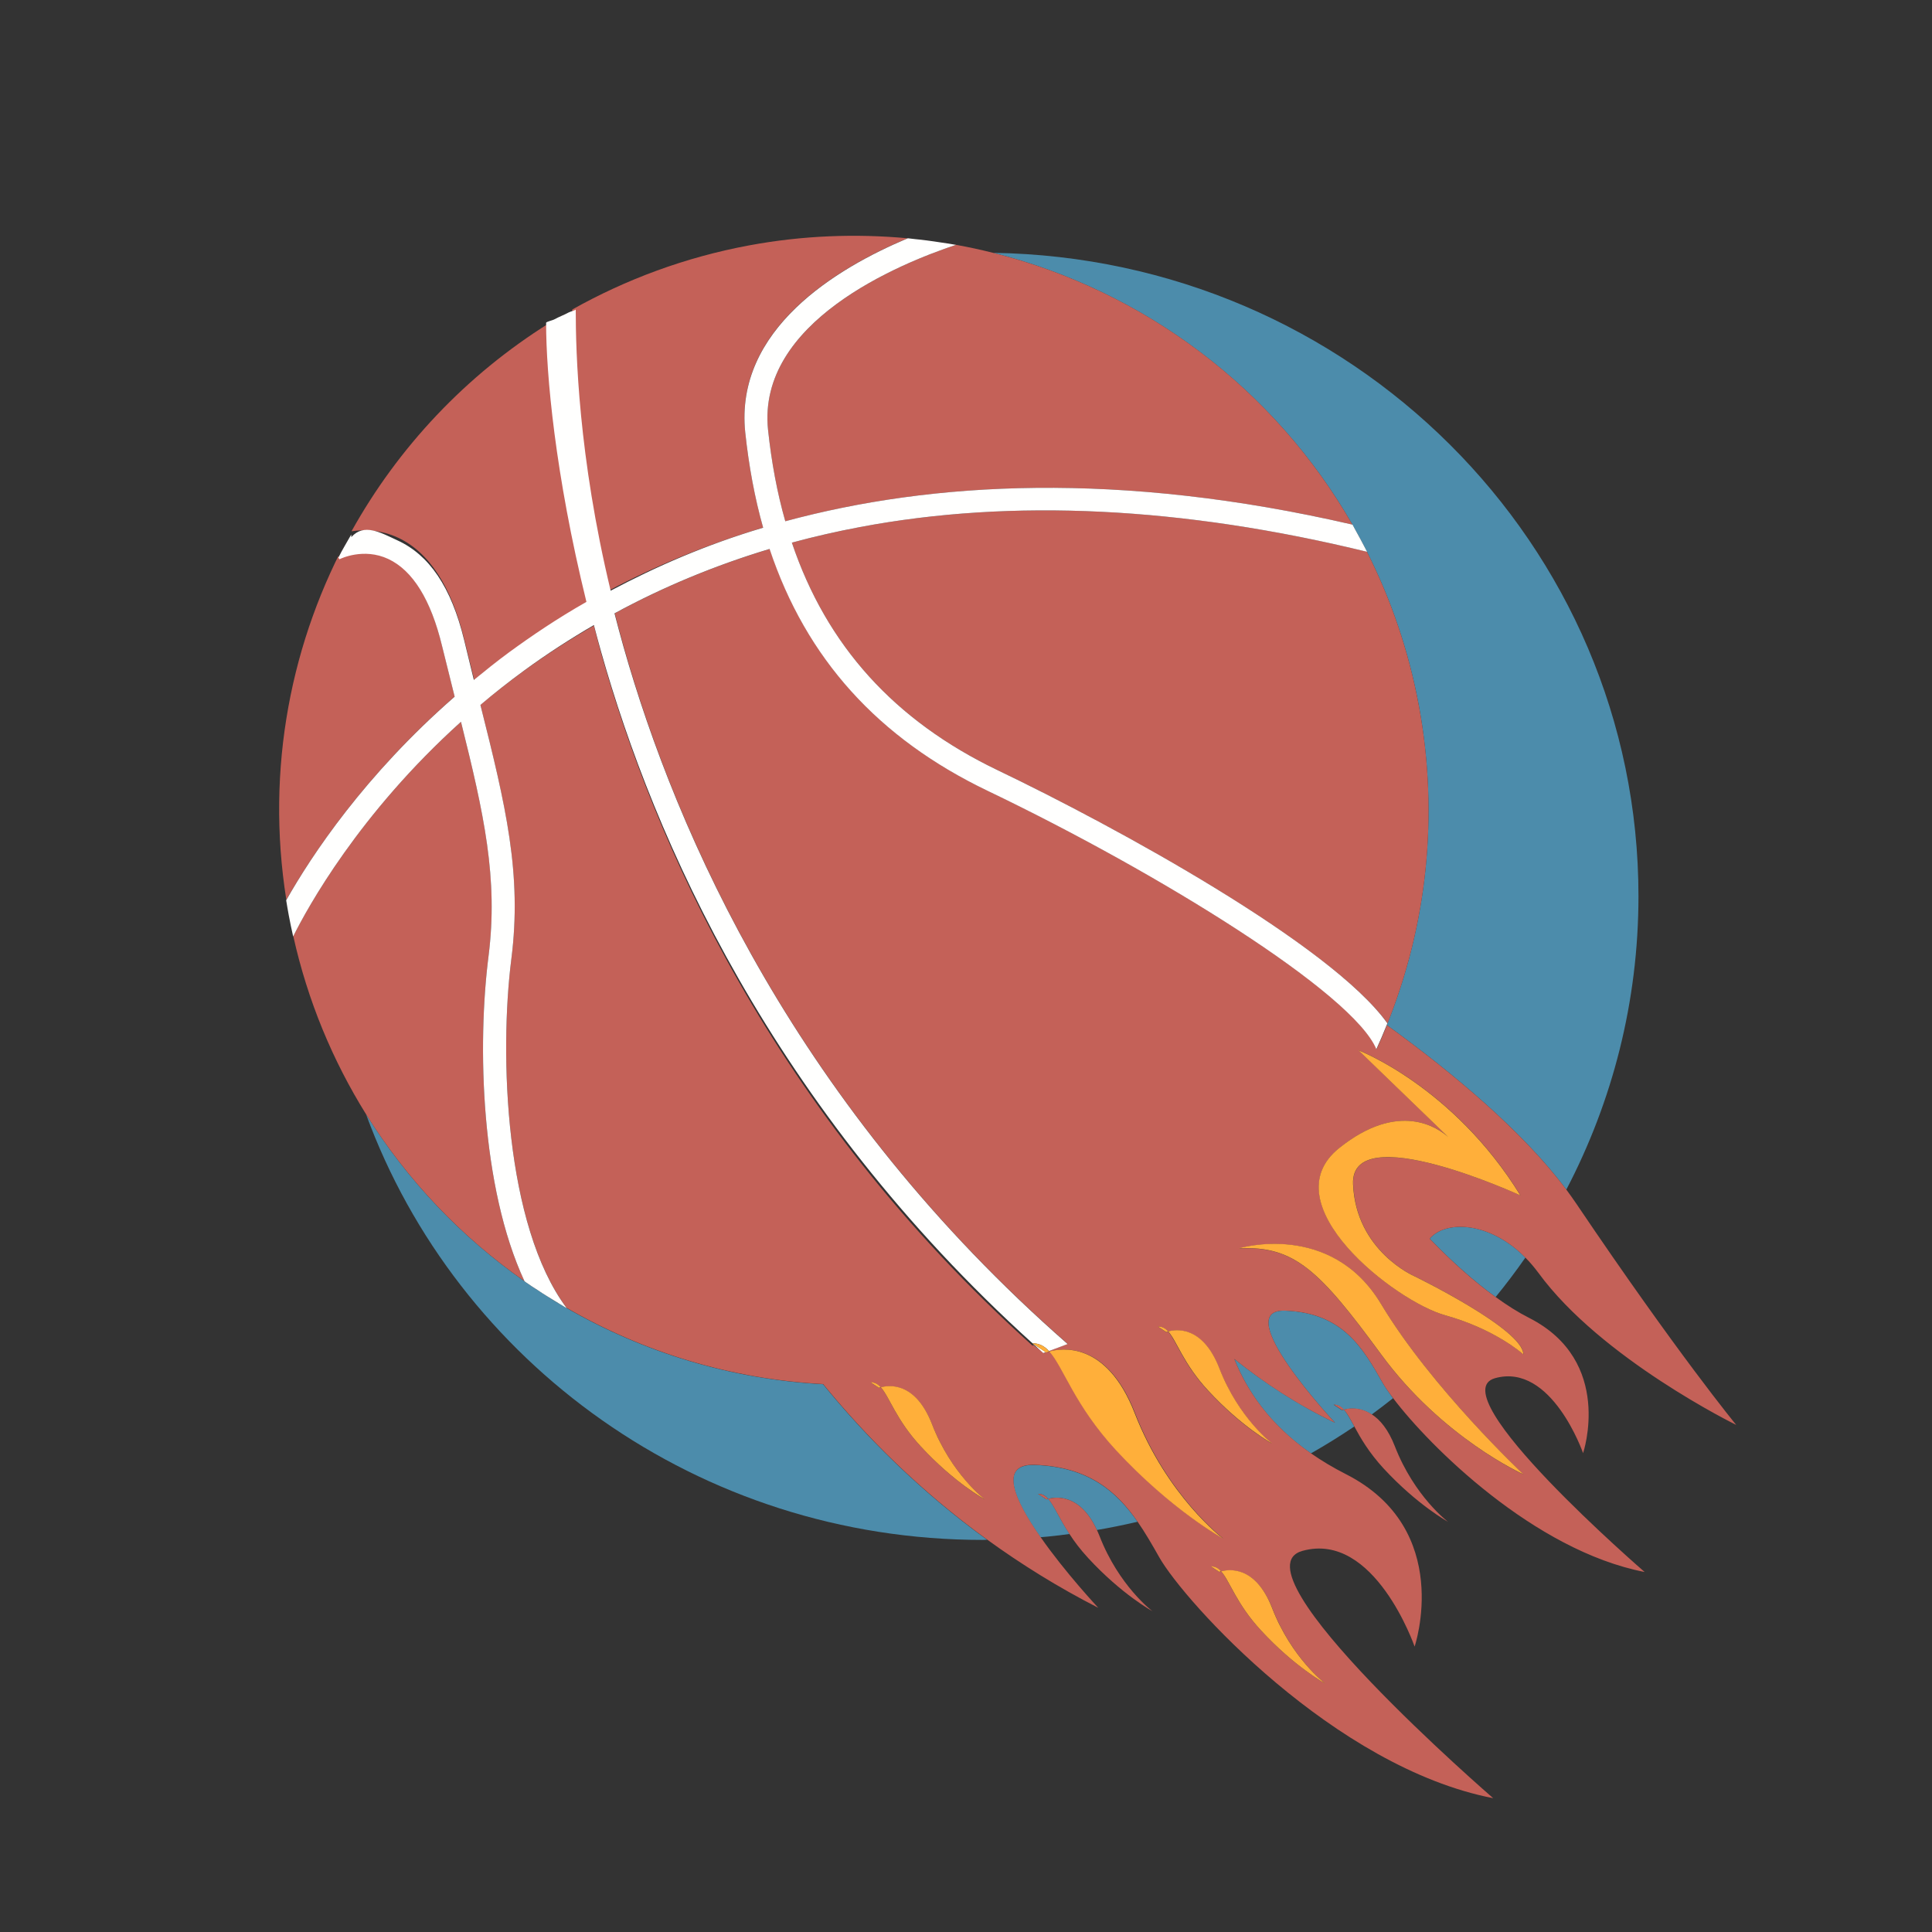 <?xml version="1.0" encoding="utf-8"?>
<!-- Generator: Adobe Illustrator 18.1.0, SVG Export Plug-In . SVG Version: 6.00 Build 0)  -->
<svg version="1.1" id="Layer_1" xmlns="http://www.w3.org/2000/svg" xmlns:xlink="http://www.w3.org/1999/xlink" x="0px" y="0px"
	 viewBox="0 0 1500 1500" enable-background="new 0 0 1500 1500" xml:space="preserve">
<rect x="0" y="0" width="1500" height="1500" fill="#333333" stroke="none"/>
<g>
	<path fill="#4C8CAB" d="M803.6,1137.4c-29-1.1-15.8,27.6,4.2,56.1c7.6-0.6,15.1-1.5,22.6-2.5c-8.2-12.5-12-22.3-16.6-27.4
		c-0.9,0.3-1.4,0.5-1.4,0.5l-6.5-4.3c3.3,0,5.7,1.4,7.9,3.9c5.3-1.5,24.7-4.5,37.8,24.2c10.6-1.8,21.2-4,31.6-6.4
		C866.8,1157.9,845.1,1139,803.6,1137.4z"/>
	<path fill="#4C8CAB" d="M1110,961.7c16.3,16.9,33.9,32.8,51.2,45.3c8.1-9.9,15.8-20.1,23.1-30.6
		C1156.7,948.4,1122.5,947.1,1110,961.7z"/>
	<path fill="#4C8CAB" d="M1050,407.3c0,0,0.1,0,0.1,0c0.8,1.4,1.5,2.9,2.3,4.3c2.6,4.7,5.2,9.5,7.7,14.3c0.4,0.8,0.9,1.6,1.3,2.5
		c0,0-0.1,0-0.1,0c18.6,36.9,32.4,76.9,40.3,119.5c15.9,86.1,5.9,170.9-24.3,246.5c0,0,0,0.1,0.1,0.1c-0.2,0.5-0.4,0.9-0.6,1.4
		c52.3,37.9,105.7,82.8,139.3,127.7c35.7-68.3,56-145.7,56-227.8c0-273.4-223.6-495.3-501-499.5C888.1,225.7,989.5,301.8,1050,407.3
		z"/>
	<path fill="#4C8CAB" d="M1073.6,1073.8c-15.5-27.2-30.9-54.4-75.6-56.2c-44.6-1.7,38.5,87,38.5,87c-28.5-13.6-54.6-30.7-78.2-49.5
		c9.8,24.4,27,50.6,59.5,73.3c11.5-6.5,22.7-13.5,33.7-20.9c-3.1-5.6-5.5-10.2-8.1-13.1c-0.9,0.3-1.5,0.5-1.5,0.5l-6.5-4.3
		c3.3,0,5.7,1.4,7.9,3.9c3.4-1,12.3-2.4,21.7,3.7c5.6-4.1,11.1-8.3,16.5-12.6C1078.1,1080.8,1075.3,1076.8,1073.6,1073.8z"/>
	<path fill="#4C8CAB" d="M639,1074.7c-71.3-3.8-139.3-24.6-199.2-59.2c0,0.1,0.1,0.1,0.1,0.2c-1.7-1-3.4-2.1-5.1-3.1
		c-3.2-1.9-6.5-3.8-9.6-5.9c-2.5-1.6-5-3.3-7.6-4.9c-3.2-2.1-6.4-4.2-9.5-6.3c-0.3-0.2-0.7-0.4-1-0.7c0,0,0-0.1,0-0.1
		c-48.8-34.2-90.8-78.1-122.9-129.6c70.6,192.7,258.3,330.5,478.9,330.5c1.1,0,2.2-0.1,3.3-0.1C714,1157.5,672.1,1115.3,639,1074.7z
		"/>
	<path fill="#C46158" d="M958.3,1055.1c23.6,18.9,49.6,35.9,78.2,49.5c0,0-83.1-88.8-38.5-87c44.6,1.7,60.1,28.9,75.6,56.2
		c1.7,3,4.5,7.1,8,11.7c27.9,37,109.4,118.3,195.3,135c0,0-160-138.3-116.1-150.5c43.9-12.2,68.3,58.2,68.3,58.2s24.2-71.4-41.9-105
		c-8.5-4.3-17.2-9.8-26-16.2c-17.4-12.5-34.9-28.4-51.2-45.3c12.5-14.6,46.7-13.3,74.3,14.7c3.5,3.5,6.8,7.4,10.1,11.8
		c48.8,66.8,153.6,118.1,153.6,118.1s-45.3-54.9-124.1-171.7c-2.5-3.7-5.1-7.3-7.8-11c-33.6-44.9-87-89.8-139.3-127.7
		c-2.5,6.3-5.2,12.5-8,18.7c-17.9-43.2-167.1-136-301.8-200.6c-85.1-40.8-141-102.7-169.3-187.8c-42.3,12.7-82.5,29.4-120.4,50
		c2.2,8.5,4.5,17.2,7,26c41.3,145.8,134.7,357.5,344.7,541.2c-4.8,1.9-9.7,3.7-14.5,5.4c0.2,0.2,0.3,0.3,0.5,0.5
		c9.4-2.6,44.4-8.2,66.2,47.7c25.3,65,68.6,97.5,68.6,97.5s-39.7-21.7-83-68.6c-32.4-35.1-40.6-64.2-51.7-76.6
		c-1.5,0.4-2.4,0.8-2.4,0.8l-0.5-0.3c-0.7,0.2-1.3,0.5-1.9,0.7c-2.8-2.5-5.5-4-8.3-6.5l-0.1,1c0,0,0,0,0,0
		C599,863,507.7,652.1,466.8,507.4c-2-7.1-3.9-14.7-5.7-21.7c-18.7,10.8-36.8,22.4-54.3,35.1c-11.9,8.7-23.2,17.5-33.8,26.4
		c19.6,78.4,32.4,131.2,24,197.3c-9.4,74-5,206.7,42.9,270.9c59.9,34.6,127.9,55.4,199.2,59.2c33.1,40.6,75,82.8,127.4,120.8
		c26.1,18.9,54.7,36.8,86.2,52.9c0,0-25.6-27.3-44.8-54.9c-20-28.5-33.2-57.3-4.2-56.1c41.5,1.6,63.2,20.5,79.5,44.1
		c6.1,8.8,11.5,18.2,16.8,27.6c19.7,34.7,136,163.2,259.3,187.1c0,0-204-176.4-148.1-192c56-15.6,87.1,74.3,87.1,74.3
		s30.9-91.1-53.4-133.9c-10-5.1-19-10.5-27-16.1C985.3,1105.6,968.1,1079.4,958.3,1055.1z M714.9,1123c-19.5-21.1-24.3-38.5-31-45.9
		c-0.9,0.3-1.4,0.5-1.4,0.5l-6.5-4.3c3.3,0,5.7,1.4,7.9,3.9c5.6-1.6,26.6-4.9,39.7,28.6c15.2,39,41.1,58.5,41.1,58.5
		S740.9,1151.2,714.9,1123z M1028.9,1307.1c0,0-23.8-13-49.8-41.2c-19.5-21.1-24.4-38.5-31-45.9c-0.9,0.3-1.4,0.5-1.4,0.5l-6.5-4.3
		c3.3,0,5.7,1.4,7.9,3.9c5.6-1.6,26.6-4.9,39.7,28.6C1003,1287.6,1028.9,1307.1,1028.9,1307.1z M1182.7,1144.7
		c0,0-62.8-28.2-110.4-93.1c-47.7-65-67.1-84.5-110.5-82.3c0,0,71.5-21.7,110.5,43.3C1111.3,1077.5,1182.7,1144.7,1182.7,1144.7z
		 M1180.5,928.1c0,0-132.1-60.6-129.9-8.7c2.2,52,47.7,71.5,47.7,71.5s84.5,41.2,84.5,60.6c0,0-21.6-19.5-60.6-30.3
		c-39-10.8-136.4-86.6-82.3-129.9c46.6-37.3,77.1-15.2,84.7-8.4l-69.6-67.4C1054.9,815.5,1128.6,843.6,1180.5,928.1z M899,1029.9
		c3.3,0,5.7,1.4,7.9,3.9c5.6-1.6,26.6-5,39.7,28.6c15.2,39,41.1,58.5,41.1,58.5s-23.8-13-49.8-41.2c-19.5-21.1-24.4-38.5-31-45.9
		c-0.9,0.3-1.4,0.5-1.4,0.5L899,1029.9z"/>
	<path fill="#C46158" d="M710.9,185.6c2.9,0.3,5.9,0.6,8.8,1C716.7,186.3,713.8,185.9,710.9,185.6z"/>
	<path fill="#C46158" d="M730.8,188.2c3.2,0.5,6.4,1,9.6,1.5C737.2,189.2,734,188.7,730.8,188.2z"/>
	<path fill="#C46158" d="M431.3,247.9c2.9-1.8,5.9-3.5,8.8-5.2C437.1,244.4,434.2,246.1,431.3,247.9z"/>
	<path fill="#C46158" d="M308.9,417.4c24.2,11.2,41.7,38,51.7,79.7l7.6,30.8c8.7-7.1,17.7-14.2,27.3-21.2
		c18.2-13.4,38.5-26.7,61-39.4c-24.4-99.4-29.3-177.3-30.1-216.4c-64.5,40.3-117.1,96.2-153.5,161.6
		C282.6,411,295.5,411.2,308.9,417.4z"/>
	<path fill="#C46158" d="M1060.1,426c-2.5-4.8-5.1-9.6-7.7-14.3C1055.1,416.4,1057.6,421.1,1060.1,426z"/>
	<path fill="#C46158" d="M1101.6,547.9c-7.9-42.6-21.7-82.7-40.3-119.5c-143-34.9-275.4-41.5-393.6-19.2
		c-17.9,3.4-35.6,7.4-52.9,12.1c27,80.1,79.8,138.3,159.8,176.7c91.8,44,258.5,135.2,302.7,196.5
		C1107.5,718.8,1117.6,634,1101.6,547.9z"/>
	<path fill="#C46158" d="M472.7,458.5c35-18.5,74.8-35.4,119.8-48.9c-6.5-23.1-11.1-47.7-13.9-74c-8.4-79.9,70.7-127.4,126-150.6
		c-40.1-3.7-81.4-2.2-122.9,5.5c-49.6,9.2-95.7,26.4-137.4,49.8C444.4,273.3,447.7,354.1,472.7,458.5z"/>
	<path fill="#C46158" d="M407.2,994.7c-34-73.2-36.7-183.4-27.9-252.4c7.7-60.3-3.5-110.2-21.4-181.9
		c-79.2,71.4-119.2,144.4-130.2,166.4c11.2,50.3,30.6,96.7,56.5,138.3C316.3,916.5,358.3,960.5,407.2,994.7z"/>
	<path fill="#C46158" d="M596.3,333.7c2.7,25.3,7.1,48.9,13.4,71c113.8-30.8,259.2-39.2,440.3,2.6c-60.5-105.6-161.9-181.7-279-211
		c-9.5-2.4-19.1-4.5-28.8-6.2C698.3,204.7,587.6,250.1,596.3,333.7z"/>
	<path fill="#C46158" d="M417.7,1001.7c-3.2-2.1-6.4-4.2-9.5-6.3C411.3,997.6,414.5,999.6,417.7,1001.7z"/>
	<path fill="#C46158" d="M353,540.8l-9.8-39.5c-8.7-36-22.7-58.8-41.7-67.7c-19.2-9-37.2-0.4-37.9-0.1l-0.9-1.8
		c3.2-6.4,6.5-12.8,10-19.1c-46.8,84.2-66.6,184-50.4,286C242.1,664,283.2,601.7,353,540.8z"/>
	<path fill="#C46158" d="M434.9,1012.5c-3.2-1.9-6.5-3.8-9.6-5.9C428.4,1008.7,431.6,1010.6,434.9,1012.5z"/>
	<path fill="#FFFFFE" d="M357.9,560.4c17.9,71.7,29,121.6,21.4,181.9c-8.8,69-6.1,179.2,27.9,252.4c0,0,0,0.1,0,0.1
		c0.3,0.2,0.7,0.4,1,0.7c3.1,2.2,6.3,4.2,9.5,6.3c2.5,1.7,5,3.3,7.6,4.9c3.2,2,6.4,3.9,9.6,5.9c1.7,1,3.4,2.1,5.1,3.1
		c0-0.1-0.1-0.1-0.1-0.2c-47.9-64.1-52.3-196.9-42.9-270.9c8.4-66.1-4.3-118.9-24-197.3c10.6-9,21.9-17.9,33.8-26.6
		c17.5-12.8,35.6-24.5,54.3-35.4c1.8,7,3.7,14,5.7,21.1c40.9,144.6,132.2,353,334.8,536.5c5.2,0,9.2,2.1,12.8,6
		c4.9-1.8,9.7-3.5,14.5-5.4C618.9,859.7,525.5,648,484.1,502.2c-2.5-8.8-4.8-17.5-7-26c37.9-20.6,78.2-37.3,120.4-50
		c28.4,85.2,84.3,147,169.3,187.8c134.7,64.6,283.9,157.4,301.8,200.6c2.8-6.2,5.5-12.4,8-18.7c0.2-0.5,0.4-0.9,0.6-1.4
		c0,0,0-0.1-0.1-0.1C1033.1,733.1,866.4,642,774.6,598c-80-38.4-132.8-96.6-159.8-176.7c17.3-4.7,34.9-8.7,52.9-12.1
		c118.2-22.3,250.6-15.7,393.6,19.2c0,0,0.1,0,0.1,0c-0.4-0.8-0.9-1.6-1.3-2.5c-2.5-4.8-5.1-9.6-7.7-14.3c-0.8-1.4-1.5-2.9-2.3-4.3
		c0,0-0.1,0-0.1,0c-181.1-41.8-326.5-33.4-440.3-2.6c-6.3-22.1-10.7-45.7-13.4-71c-8.7-83.7,102-129,145.9-143.6c0,0,0.1,0,0.1,0
		c-0.6-0.1-1.3-0.2-1.9-0.3c-3.2-0.6-6.4-1-9.6-1.5c-3.7-0.6-7.4-1.1-11.1-1.6c-2.9-0.4-5.9-0.7-8.8-1c-2-0.2-4-0.5-6-0.7
		c-0.1,0-0.2,0.1-0.3,0.1c-55.2,23.2-134.3,70.7-126,150.6c2.8,26.3,7.4,51,13.9,74c-45,13.4-83.4,30.3-118.4,48.9
		C449,354.1,447,273.3,447,240.3c0,0,0-0.1,0-0.1c0,0.8-4.1,1.6-5.5,2.4c-3,1.7-7.8,3.5-10.8,5.2c-1.6,1-6.7,1.9-6.7,2.9
		c0,0,0,0.1,0,0.2c0,39.2,6.9,117.1,31.3,216.4c-22.5,12.8-42.2,26.1-60.4,39.4c-9.5,7-18.3,14.1-27,21.2l-7.5-30.8
		c-10.1-41.7-27.4-66.3-51.7-77.5c-13.4-6.2-26.1-13.6-35.9-2.6h0c0,0-0.1-2.1-0.1-2c-3.5,6.3-6.8,11.5-10,18l0.9,1.2
		c0.7-0.4,18.7-9.2,37.9-0.2c18.9,8.9,33,31.5,41.7,67.5l9.8,39.4c-69.8,60.9-111,123.1-130.7,157.9c0,0.1-0.1,0.1-0.1,0.2
		c0.6,3.9,1.3,7.7,2,11.6c1,5.5,2.2,11,3.4,16.4c0,0,0-0.1,0.1-0.1C238.7,704.8,278.7,631.8,357.9,560.4z"/>
	<path fill="#FFFFFE" d="M810,1050.5c0.7-0.2,1.3-0.5,1.9-0.7l-10.3-6.8C804.4,1045.4,807.1,1048,810,1050.5z"/>
	<path fill="#FFAF3A" d="M899,1029.9l6.5,4.3c0,0,0.5-0.2,1.4-0.5C904.7,1031.2,902.3,1029.9,899,1029.9z"/>
	<path fill="#FFAF3A" d="M987.8,1120.8c0,0-26-19.5-41.1-58.5c-13.1-33.6-34.1-30.2-39.7-28.6c6.7,7.4,11.6,24.9,31,45.9
		C964,1107.8,987.8,1120.8,987.8,1120.8z"/>
	<path fill="#FFAF3A" d="M949.5,1194.5c0,0-43.3-32.5-68.6-97.5c-21.8-55.9-56.8-50.3-66.2-47.7c11.1,12.4,19.3,41.4,51.7,76.6
		C909.8,1172.8,949.5,1194.5,949.5,1194.5z"/>
	<path fill="#FFAF3A" d="M801.5,1042.9L801.5,1042.9l10.3,6.9l0.5,0.3c0,0,0.9-0.4,2.4-0.8c-0.2-0.2-0.3-0.3-0.5-0.5
		C810.7,1045,806.8,1042.9,801.5,1042.9C801.6,1042.9,801.6,1042.9,801.5,1042.9z"/>
	<path fill="#FFAF3A" d="M675.9,1073.2l6.5,4.3c0,0,0.5-0.2,1.4-0.5C681.6,1074.6,679.2,1073.2,675.9,1073.2z"/>
	<path fill="#FFAF3A" d="M723.6,1105.7c-13.1-33.6-34.1-30.2-39.7-28.6c6.7,7.4,11.6,24.9,31,45.9c26,28.2,49.8,41.2,49.8,41.2
		S738.7,1144.7,723.6,1105.7z"/>
	<path fill="#FFAF3A" d="M948.1,1220c6.7,7.4,11.6,24.9,31,45.9c26,28.2,49.8,41.2,49.8,41.2s-26-19.5-41.2-58.5
		C974.7,1215,953.7,1218.4,948.1,1220z"/>
	<path fill="#FFAF3A" d="M940.1,1216.1l6.5,4.3c0,0,0.5-0.2,1.4-0.5C945.9,1217.5,943.4,1216.1,940.1,1216.1z"/>
	<path fill="#C46158" d="M1043.4,1094.4c2.6,2.9,5.1,7.5,8.1,13.1c4.7,8.7,11.1,20,22.9,32.8c26,28.1,49.8,41.2,49.8,41.2
		s-26-19.5-41.2-58.5c-5.2-13.4-11.7-20.9-18-24.9C1055.7,1091.9,1046.8,1093.4,1043.4,1094.4z"/>
	<path fill="#C46158" d="M1035.5,1090.5l6.5,4.3c0,0,0.5-0.2,1.5-0.5C1041.2,1091.9,1038.7,1090.5,1035.5,1090.5z"/>
	<path fill="#C46158" d="M813.8,1163.7c4.6,5.1,8.4,14.9,16.6,27.4c3.7,5.7,8.3,11.9,14.5,18.6c26,28.2,49.8,41.2,49.8,41.2
		s-26-19.5-41.1-58.5c-0.6-1.6-1.3-3-1.9-4.4C838.5,1159.2,819.2,1162.2,813.8,1163.7z"/>
	<path fill="#C46158" d="M805.9,1159.8l6.5,4.3c0,0,0.5-0.2,1.4-0.5C811.6,1161.2,809.1,1159.8,805.9,1159.8z"/>
	<path fill="#FFAF3A" d="M1072.3,1012.5c-39-65-110.5-43.3-110.5-43.3c43.3-2.2,62.8,17.3,110.5,82.3c47.6,65,110.4,93.1,110.4,93.1
		S1111.3,1077.5,1072.3,1012.5z"/>
	<path fill="#FFAF3A" d="M1124.5,882.9c-7.6-6.9-38.1-28.9-84.7,8.4c-54.1,43.3,43.3,119.1,82.3,129.9c39,10.8,60.6,30.3,60.6,30.3
		c0-19.5-84.5-60.6-84.5-60.6s-45.5-19.5-47.7-71.5c-2.2-52,129.9,8.7,129.9,8.7c-52-84.5-125.6-112.6-125.6-112.6L1124.5,882.9z"/>
</g>
</svg>
